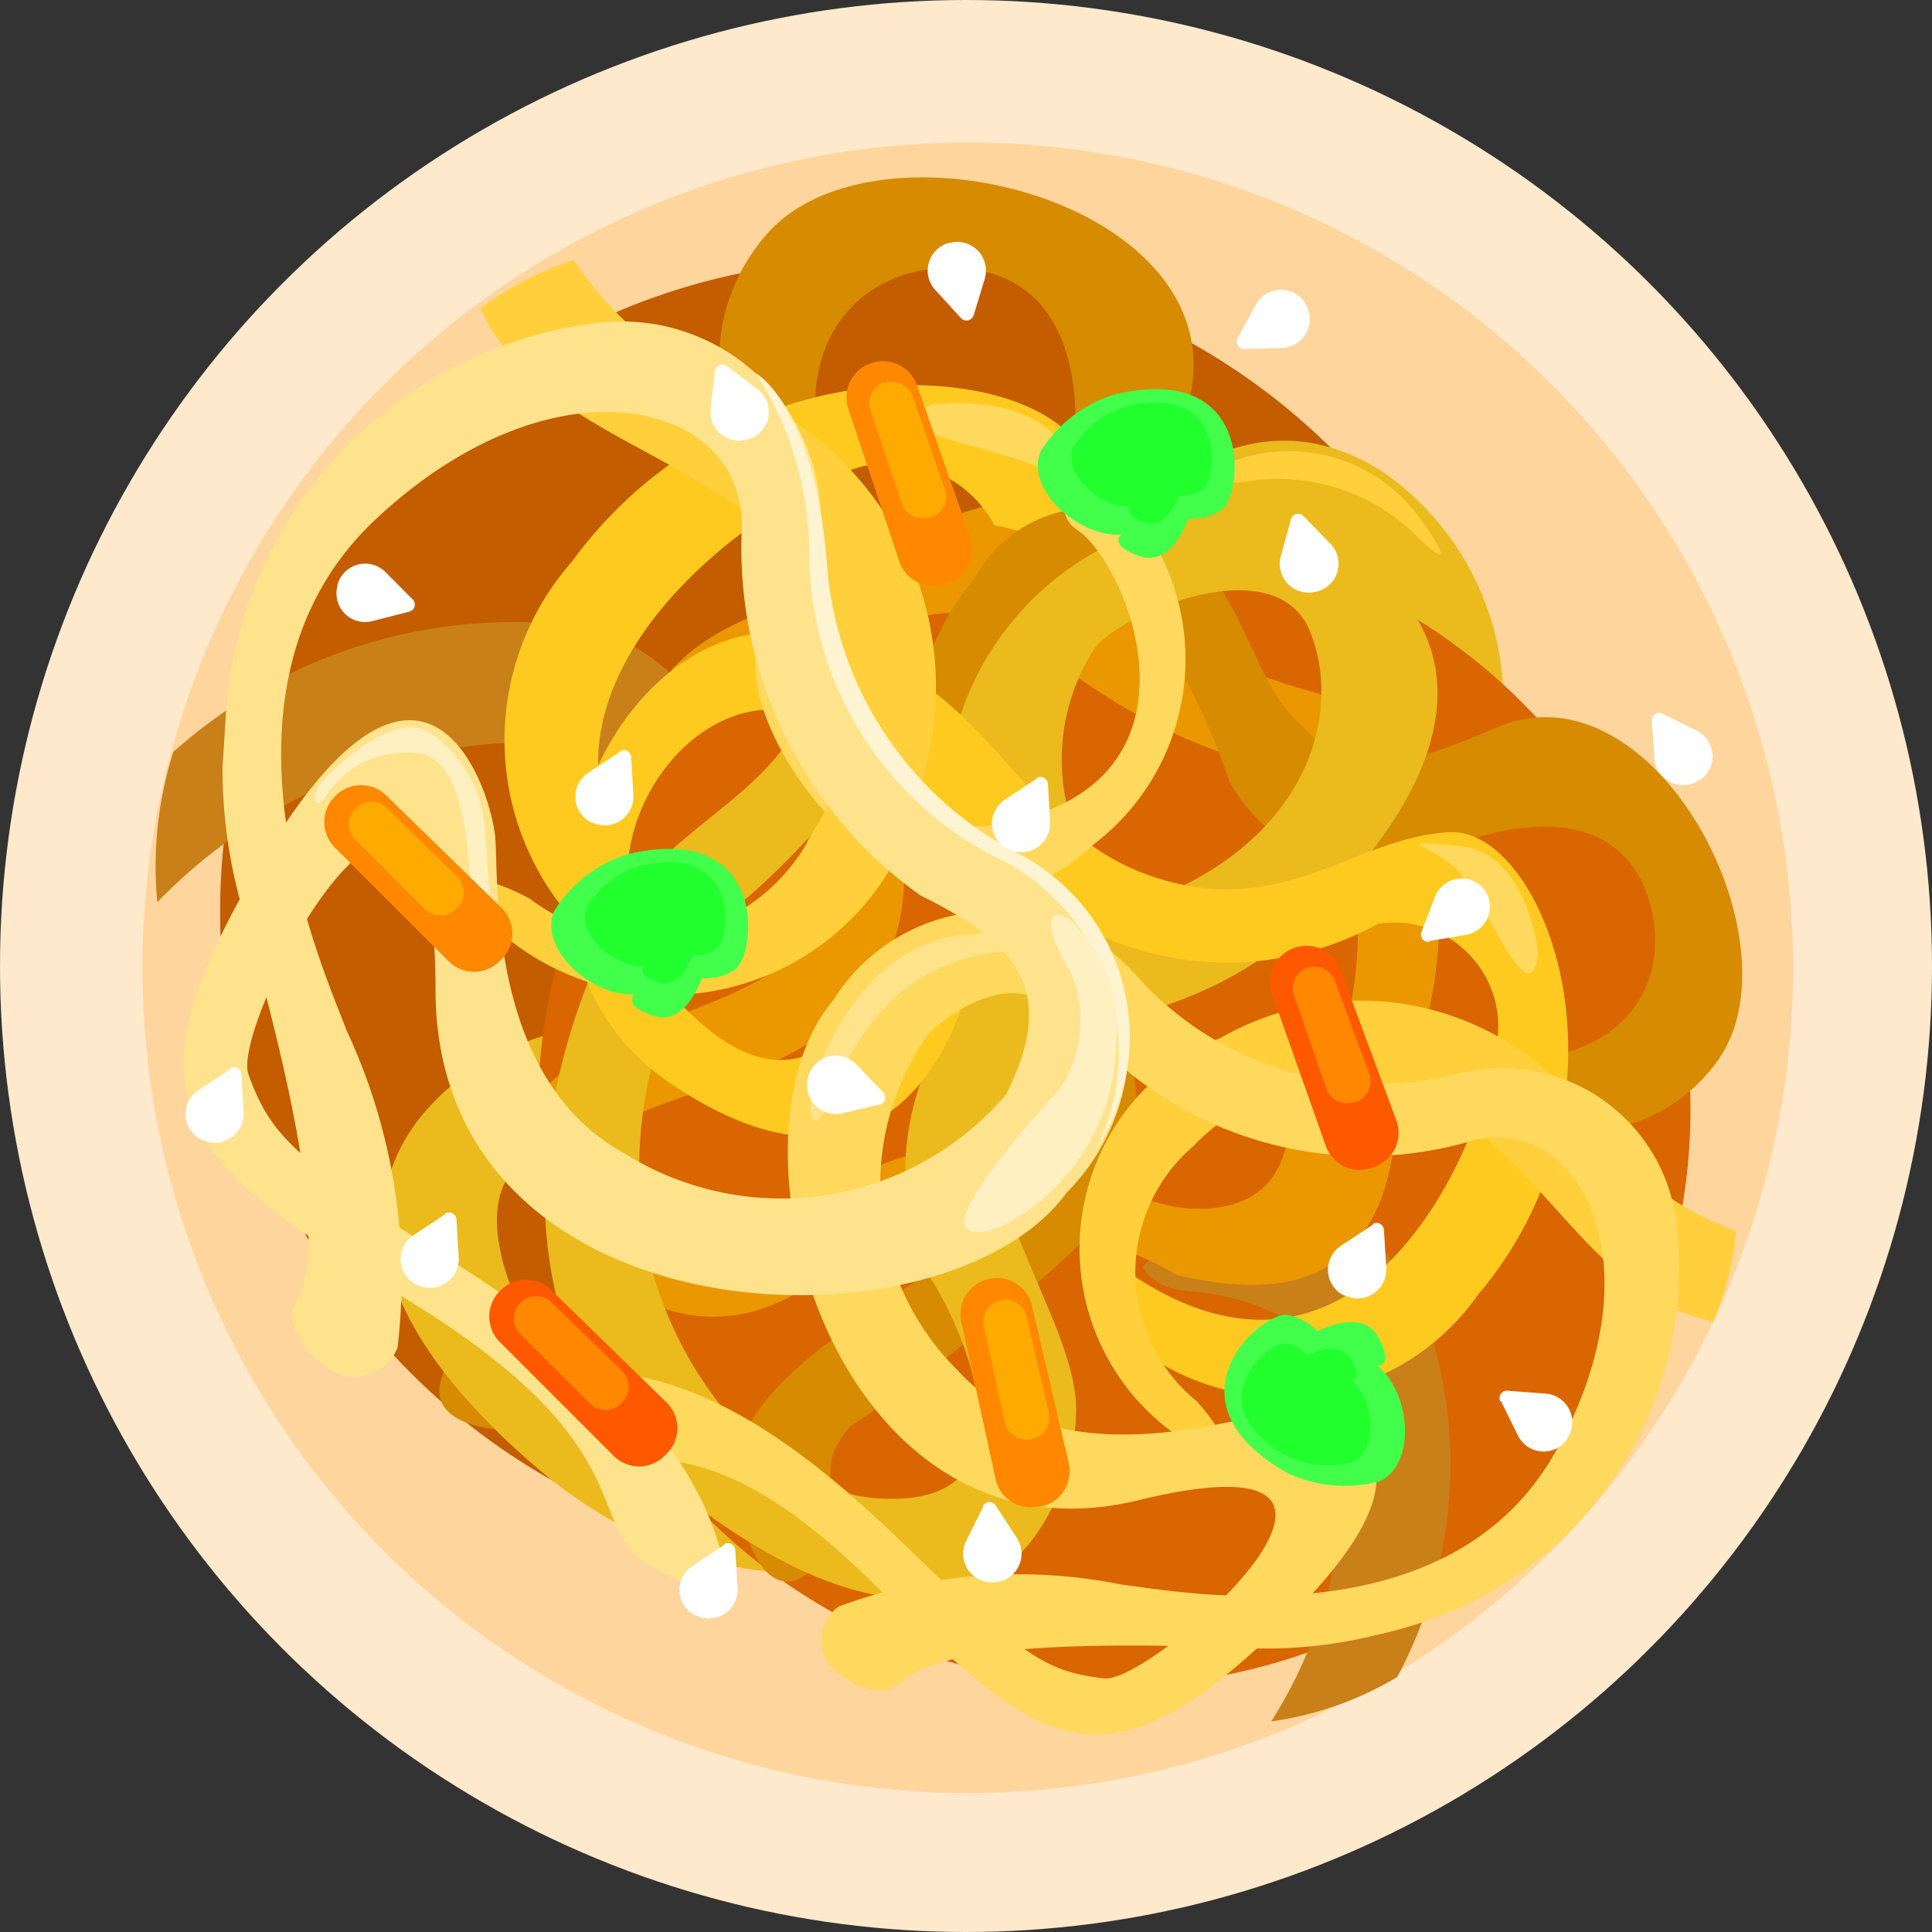 <svg xmlns="http://www.w3.org/2000/svg" width="12" height="12" viewBox="0 0 12 12">
  <rect x="0" y="0" width="12" height="12" fill="#333333" stroke="none"/>
  <g id="chow_mein" data-name="chow mein" transform="translate(-5.143 -4.678)">
    <circle id="Ellipse_4" data-name="Ellipse 4" cx="6" cy="6" r="6" transform="translate(5.143 4.678)" fill="#ffe9cc"/>
    <circle id="Ellipse_5" data-name="Ellipse 5" cx="5.126" cy="5.126" r="5.126" transform="translate(6.028 5.563)" fill="#ffd59e"/>
    <circle id="Ellipse_6" data-name="Ellipse 6" cx="4.052" cy="4.052" r="4.052" transform="translate(6.51 6.291)" fill="#c45c00"/>
    <path id="Path_9" data-name="Path 9" d="M9.654,23.042a3.17,3.17,0,0,1,2.325-.8,1.16,1.16,0,0,1,.9,1.857s-.16-.019-.245-.283-.347-.835-.867-.833a3.252,3.252,0,0,0-2.212.992,2.363,2.363,0,0,1,.1-.936Z" transform="translate(-3.435 -13.693)" fill="#c98019"/>
    <path id="Path_10" data-name="Path 10" d="M24.547,19.068s1.591-1.046,2.624.076a5.615,5.615,0,0,0,.74,1.043c.3.271,1.074.5,1.03,1.442s-.481,1.25-.726,1.271-1.634-.181-1.947.258-.165,1.5-.563,2-2.262-.205-1.723-1.578a2.467,2.467,0,0,0-.553-2.51c-.172-.367-.623-1.287.608-1.718s.956.471.631.579-.949.18-.829.835.915.951.86,1.907-.45,1.2-.262,1.58.829.733.967.317-.027-1.632.8-2.121,1.734.063,2-.2a.929.929,0,0,0-.309-1.311,4.056,4.056,0,0,1-1.168-1.372c-.263-.474-1.191-.465-1.995.018S23.818,19.508,24.547,19.068Z" transform="translate(-14.103 -10.89)" fill="#eb9800"/>
    <path id="Path_11" data-name="Path 11" d="M19.589,11.579a1.189,1.189,0,0,1,.048-1.536c.68-.749,2.831-.2,2.628.977s.052,1.141.373,1.353.88.167,1.308.427a.943.943,0,0,1,.2,1.541,1.9,1.9,0,0,1-2.43.537c-.924-.45-1.592-.8-2.052.418s-.691,2.125-1.373,2.181-.843-.189-.573-.494.57.009.836-.392a12.7,12.7,0,0,1,.857-1.854c.6-.872,1.437-.778,2.266-.323a1.319,1.319,0,0,0,1.838-.444c.34-.513.221-.892-1.182-1.036a1.125,1.125,0,0,1-.831-1.218c.157-.933-.112-1.434-.7-1.453s-1.065.46-.8,1.324S19.589,11.579,19.589,11.579Z" transform="translate(-9.722 -3.921)" fill="#d68b00"/>
    <path id="Path_12" data-name="Path 12" d="M22.925,19.123a1.735,1.735,0,0,0-.721-1.768c-.973-.62-1.849.391-2.3,1.315s-.058,1.76-.617,2.152-1.542-.075-2.148.008-2.119,1.042-.2,2.7,4.191-.2,4.488-.651.391-.94.779-1.283-.354-.442-.545-.222a5.015,5.015,0,0,0-.68,1.1,2.978,2.978,0,0,1-2.162,1.037c-.816.014-1.943-.409-2.1-1.363s1.23-.639,1.535-.507,2.121-.141,2.121-1.709.963-2.083,1.609-1.979.41,1.332.224,1.508a1.437,1.437,0,0,1-2.017.05l-.2.539a1.862,1.862,0,0,0,1.789.538A2.075,2.075,0,0,0,22.925,19.123Z" transform="translate(-8.477 -9.749)" fill="#ebba1d"/>
    <path id="Path_13" data-name="Path 13" d="M20.1,19.141a1.678,1.678,0,0,1-.261-2.455c1.083-1.48,3.087-1.243,3.214-.571s-.347,1.309.219,2.151,1.723.742,2.214,1.984-1.578,2.777-2.87,1.594-.215-1.975.132-2.16.488.15.3.438-1.013.9.15,1.551,2.325-.744,1.627-1.466-.87-.437-1.745-1.362a2.195,2.195,0,0,1-.531-2.1.732.732,0,0,0-1.114-.564c-.707.311-2.318,1.6-.806,2.891C20.627,19.075,20.672,19.347,20.1,19.141Z" transform="translate(-11.145 -8.518)" fill="#ffca1f"/>
    <path id="Path_14" data-name="Path 14" d="M39.94,24.907a1.635,1.635,0,0,0-2.286.771c-.9,1.571,1.844,2.511,2.033,1.806s-.06-.432-.4-.377-1.535.091-1.327-1.2c.181-1.12,1.561-.909,1.867-.631a.183.183,0,0,0,.289-.039C40.16,25.156,40.136,25.046,39.94,24.907Z" transform="translate(-25.243 -15.635)" fill="#ffd85e"/>
    <path id="Path_15" data-name="Path 15" d="M32.014,32.967s.906-.507.775-1.3-.263-.623-.241-.471a1.316,1.316,0,0,1-.08,1.088,1.826,1.826,0,0,1-.578.586C31.574,33.109,31.95,33.011,32.014,32.967Z" transform="translate(-20.786 -20.602)" fill="#ffe38a"/>
    <path id="Path_16" data-name="Path 16" d="M31.12,16.105s.708-.1.865.365.061.2-.156.053S30.664,16.272,31.12,16.105Z" transform="translate(-20.187 -8.915)" fill="#ffd85e"/>
    <circle id="Ellipse_7" data-name="Ellipse 7" cx="3.579" cy="3.579" r="3.579" transform="translate(8.485 7.991)" fill="#d96600"/>
    <path id="Path_17" data-name="Path 17" d="M39.1,41.771a2.8,2.8,0,0,0,.2-2.161,1.024,1.024,0,0,0-1.78-.386s.05.134.294.152.789.125.895.571a2.874,2.874,0,0,1-.392,2.1A2.087,2.087,0,0,0,39.1,41.771Z" transform="translate(-25.278 -26.677)" fill="#c98019"/>
    <path id="Path_18" data-name="Path 18" d="M25.573,22.811s.568-1.583-.61-2.236a4.964,4.964,0,0,1-1.049-.419c-.3-.206-.654-.817-1.451-.584s-.972.671-.941.886.494,1.364.183,1.724-1.257.454-1.6.9.645,1.9,1.712,1.152a2.178,2.178,0,0,1,2.269-.046c.351.071,1.236.268,1.35-.878s-.6-.723-.628-.422.044.852-.545.885-1.007-.589-1.815-.343-.938.636-1.3.552-.8-.56-.472-.764,1.407-.315,1.654-1.129-.414-1.476-.244-1.757a.821.821,0,0,1,1.189-.007,3.578,3.578,0,0,0,1.42.718c.46.128.646.926.4,1.716S25.347,23.528,25.573,22.811Z" transform="translate(-11.627 -11.588)" fill="#eb9800"/>
    <path id="Path_19" data-name="Path 19" d="M30.782,22.85a1.05,1.05,0,0,0,1.309-.36c.5-.739-.414-2.472-1.384-2.053s-.99.192-1.239-.039-.327-.721-.638-1.034a.833.833,0,0,0-1.365.145,1.677,1.677,0,0,0,.044,2.2c.578.7,1.017,1.2.066,1.848s-1.681,1.034-1.587,1.631.337.685.543.389-.126-.488.163-.8a11.145,11.145,0,0,0,1.414-1.121c.624-.7.37-1.4-.193-2.012a1.165,1.165,0,0,1,0-1.67c.37-.4.719-.375,1.134.8a.993.993,0,0,0,1.218.46c.769-.329,1.255-.2,1.393.3s-.173,1.011-.971.958S30.782,22.85,30.782,22.85Z" transform="translate(-16.268 -11.24)" fill="#d68b00"/>
    <path id="Path_20" data-name="Path 20" d="M24.149,19.473a1.532,1.532,0,0,1,1.667.252c.735.706.048,1.668-.652,2.247s-1.5.415-1.719.976.384,1.308.438,1.847-.455,2.035-2.28.731-.7-3.639-.373-3.988.726-.531.94-.935.452.212.3.422a4.438,4.438,0,0,1-.8.811,2.631,2.631,0,0,0-.442,2.071c.158.7.754,1.583,1.6,1.516s.294-1.188.117-1.422a1.641,1.641,0,0,1,1.027-2.176c1.346-.325,1.589-1.259,1.365-1.792s-1.228-.076-1.341.121a1.267,1.267,0,0,0,.375,1.741l-.422.28s-.945-.555-.833-1.425A1.825,1.825,0,0,1,24.149,19.473Z" transform="translate(-12.06 -11.439)" fill="#ebba1d"/>
    <path id="Path_21" data-name="Path 21" d="M24.771,26.993a1.482,1.482,0,0,0,2.162-.285c1.046-1.236.426-2.908-.175-2.877s-1.052.57-1.892.258S23.871,22.764,22.7,22.6s-2.058,1.931-.774,2.795,1.74-.225,1.827-.562-.23-.388-.438-.164-.566,1.057-1.363.194.157-2.151.921-1.7.555.656,1.531,1.215a1.942,1.942,0,0,0,1.911.022.646.646,0,0,1,.715.839c-.12.671-.89,2.32-2.315,1.29C24.718,26.527,24.476,26.544,24.771,26.993Z" transform="translate(-12.613 -13.984)" fill="#ffca1f"/>
    <path id="Path_22" data-name="Path 22" d="M39.812,34.481a1.893,1.893,0,0,1-.87-.636,1.745,1.745,0,0,0-2.327-.565,1.416,1.416,0,0,0-.124,2.565s.309.079-.029-.305a1.032,1.032,0,0,1-.022-1.585,1.292,1.292,0,0,1,1.8-.066c.54.466.794,1.017,1.43,1.156A1.957,1.957,0,0,0,39.812,34.481Z" transform="translate(-23.885 -22.158)" fill="#ffd03b"/>
    <path id="Path_23" data-name="Path 23" d="M26.483,34.907a2.321,2.321,0,0,0,1.578-2.481,1.092,1.092,0,0,0-1.323-.935,2.006,2.006,0,0,1-2.031-.6,1.177,1.177,0,0,0-1.887.158c-.735.865.012,3.559,1.9,3.1s.086,1.141-.212,1.107-.427-.1-.864-.474-1.38-1.527-2.467-1.425c0,0-.1.085.194.39s.626-.132,1.682.9,1.421,1.408,2.613.221.044-1.281-.225-1.236-1.276.344-1.849-.294a1.617,1.617,0,0,1-.166-2.1c.481-.405.783-.263,1.17.2a2.335,2.335,0,0,0,2.154.49c.695-.223,1.225.74.556,1.926s-2.349.86-2.693.819a3.217,3.217,0,0,0-1.757.137.255.255,0,0,0,0,.413.411.411,0,0,0,.295.106c.188-.041.037-.351,2.257-.261a2.78,2.78,0,0,0,.776-.079C26.28,34.969,26.385,34.94,26.483,34.907Z" transform="translate(-12.505 -20.153)" fill="#ffd85e"/>
    <path id="Path_24" data-name="Path 24" d="M28.839,18.492a1.443,1.443,0,0,1-.188,2.122c-1.162,1.1-2.538-1.062-1.973-1.371s.383-.038.406.262.241,1.337,1.306.89c.924-.388.456-1.529.153-1.734a.162.162,0,0,1-.026-.256C28.579,18.355,28.677,18.353,28.839,18.492Z" transform="translate(-16.712 -10.694)" fill="#ffd85e"/>
    <path id="Path_25" data-name="Path 25" d="M28.117,32.057s.247-.883.957-.936.589.1.455.11a1.166,1.166,0,0,0-.918.294,1.615,1.615,0,0,0-.383.618C28.087,32.463,28.092,32.121,28.117,32.057Z" transform="translate(-17.927 -20.637)" fill="#ffe38a"/>
    <path id="Path_26" data-name="Path 26" d="M46.1,29.255s-.059-.629-.493-.667-.181-.012-.013.145S46.05,29.68,46.1,29.255Z" transform="translate(-31.404 -18.656)" fill="#ffd85e"/>
    <path id="Path_27" data-name="Path 27" d="M19.105,12.037a2.144,2.144,0,0,0,.931.789,1.976,1.976,0,0,1,1.241,2.411,1.6,1.6,0,0,1-2.789.818s-.169-.319.344-.049a1.168,1.168,0,0,0,1.75-.4,1.462,1.462,0,0,0-.407-2c-.658-.47-1.33-.6-1.652-1.266A2.207,2.207,0,0,1,19.105,12.037Z" transform="translate(-10.398 -5.746)" fill="#ffd03b"/>
    <path id="Path_28" data-name="Path 28" d="M10.636,16.219a2.627,2.627,0,0,1,2.311-2.4,1.237,1.237,0,0,1,1.381,1.207,2.271,2.271,0,0,0,1.2,2.076,1.333,1.333,0,0,1,.328,2.119c-.756,1.039-3.921.934-3.921-1.262s-1.279.208-1.162.528.226.443.751.825,2.048,1.113,2.224,2.336c0,0-.068.128-.481-.11s-.022-.723-1.442-1.611-1.929-1.189-.938-2.817,1.4-.389,1.42-.081-.039,1.5.815,1.957a1.831,1.831,0,0,0,2.358-.376c.318-.636.081-.932-.532-1.234a2.648,2.648,0,0,1-1.112-2.241c.06-.824-1.14-1.152-2.268-.1s-.322,2.813-.185,3.18a3.641,3.641,0,0,1,.316,1.97.288.288,0,0,1-.455.111.466.466,0,0,1-.2-.3c0-.218.376-.134-.313-2.553a3.159,3.159,0,0,1-.119-.875C10.622,16.459,10.626,16.334,10.636,16.219Z" transform="translate(-4.087 -7.136)" fill="#ffe38c"/>
    <path id="Path_29" data-name="Path 29" d="M26.556,15.254s.367.2.442,1.186a2.208,2.208,0,0,0,1.194,1.8,1.279,1.279,0,0,1,.476,1.837,1.347,1.347,0,0,0-.543-1.778,2.13,2.13,0,0,1-1.236-1.87A2.084,2.084,0,0,0,26.556,15.254Z" transform="translate(-16.719 -8.258)" fill="#fff4d1"/>
    <path id="Path_30" data-name="Path 30" d="M40.872,17.9a1,1,0,0,0-1.2-.378s-.245.145.078.123a1.221,1.221,0,0,1,1.046.3C41.128,18.277,40.917,17.954,40.872,17.9Z" transform="translate(-26.889 -9.972)" fill="#ffd03b"/>
    <path id="Path_31" data-name="Path 31" d="M33.063,31.689a.76.76,0,0,0,.066-.735c-.2-.334-.107-.392,0-.318a.922.922,0,0,1,.287.764,1.3,1.3,0,0,1-.723,1.147C32.25,32.691,32.529,32.279,33.063,31.689Z" transform="translate(-21.34 -20.246)" fill="#fff0c2"/>
    <path id="Path_32" data-name="Path 32" d="M14.1,25.644s.4-.456.668-.334a.783.783,0,0,1,.356.6c.011.111.044.612.066.735s-.134.089-.145-.134,0-1-.312-1.058a.592.592,0,0,0-.59.256C14.065,25.823,14.054,25.711,14.1,25.644Z" transform="translate(-6.972 -16.093)" fill="#fff0c2"/>
    <path id="Path_33" data-name="Path 33" d="M25.3,15.04l-.027.236a.178.178,0,0,0,.246.183l.006,0a.178.178,0,0,0,.037-.307l-.189-.143a.046.046,0,0,0-.073.033Z" transform="translate(-15.716 -8.058)" fill="#fff"/>
    <path id="Path_34" data-name="Path 34" d="M21.732,25.95l-.2.132a.178.178,0,0,0,.02.307l.005,0a.178.178,0,0,0,.257-.17l-.014-.237a.046.046,0,0,0-.072-.034Z" transform="translate(-12.737 -16.603)" fill="#fff"/>
    <path id="Path_35" data-name="Path 35" d="M16.781,39.051l-.2.132a.178.178,0,0,0,.02.307l.005,0a.178.178,0,0,0,.257-.17l-.014-.237a.046.046,0,0,0-.072-.034Z" transform="translate(-8.871 -26.832)" fill="#fff"/>
    <path id="Path_36" data-name="Path 36" d="M43.06,39.355l-.2.132a.178.178,0,0,0,.02.307l.006,0a.178.178,0,0,0,.257-.17l-.014-.237a.046.046,0,0,0-.072-.035Z" transform="translate(-29.39 -27.07)" fill="#fff"/>
    <path id="Path_37" data-name="Path 37" d="M41.473,19.277l-.063.229a.178.178,0,0,0,.216.219l.006,0a.178.178,0,0,0,.084-.3l-.165-.17a.046.046,0,0,0-.078.021Z" transform="translate(-28.312 -11.372)" fill="#fff"/>
    <path id="Path_38" data-name="Path 38" d="M32.558,47.278l-.105.212a.178.178,0,0,0,.17.257h.006a.178.178,0,0,0,.139-.275l-.13-.2a.046.046,0,0,0-.08,0Z" transform="translate(-21.309 -33.241)" fill="#fff"/>
    <path id="Path_39" data-name="Path 39" d="M28.476,34.817l-.164-.171a.178.178,0,0,0-.3.073l0,.006a.178.178,0,0,0,.211.224l.231-.054a.046.046,0,0,0,.023-.077Z" transform="translate(-17.849 -23.356)" fill="#fff"/>
    <path id="Path_40" data-name="Path 40" d="M45.4,29.929l.234-.039a.178.178,0,0,0,.11-.288l0,0a.178.178,0,0,0-.3.048l-.085.221a.046.046,0,0,0,.05.062Z" transform="translate(-31.387 -19.405)" fill="#fff"/>
    <path id="Path_41" data-name="Path 41" d="M47.657,44.146l.105.213a.178.178,0,0,0,.307.022l0-.005a.178.178,0,0,0-.135-.277l-.237-.018a.046.046,0,0,0-.045.065Z" transform="translate(-33.191 -30.765)" fill="#fff"/>
    <path id="Path_42" data-name="Path 42" d="M24.7,48.419l-.2.132a.178.178,0,0,0,.02.307l.005,0a.178.178,0,0,0,.257-.17l-.014-.237a.046.046,0,0,0-.072-.034Z" transform="translate(-15.058 -34.146)" fill="#fff"/>
    <path id="Path_43" data-name="Path 43" d="M15.147,20.878l-.167-.168a.178.178,0,0,0-.3.078l0,.006a.178.178,0,0,0,.216.219l.23-.059a.046.046,0,0,0,.021-.077Z" transform="translate(-7.441 -12.477)" fill="#fff"/>
    <path id="Path_44" data-name="Path 44" d="M40.211,13.254l.237-.007a.178.178,0,0,0,.147-.271l0-.005a.178.178,0,0,0-.308.007l-.114.208a.046.046,0,0,0,.042.068Z" transform="translate(-27.343 -6.408)" fill="#fff"/>
    <path id="Path_45" data-name="Path 45" d="M51.94,24.911l.017.237a.178.178,0,0,0,.277.136l.005,0a.178.178,0,0,0-.019-.307l-.212-.106a.046.046,0,0,0-.067.044Z" transform="translate(-36.538 -15.76)" fill="#fff"/>
    <path id="Path_46" data-name="Path 46" d="M31.713,11.988l.069-.227a.178.178,0,0,0-.209-.226l-.006,0a.178.178,0,0,0-.092.294l.16.175a.046.046,0,0,0,.078-.018Z" transform="translate(-20.523 -5.35)" fill="#fff"/>
    <path id="Path_47" data-name="Path 47" d="M10.689,34.937l-.2.132a.178.178,0,0,0,.02.307l.005,0a.178.178,0,0,0,.257-.17l-.013-.236a.046.046,0,0,0-.072-.036Z" transform="translate(-4.115 -23.619)" fill="#fff"/>
    <path id="Path_48" data-name="Path 48" d="M33.538,26.711l-.2.132a.178.178,0,0,0,.02.307l.005,0a.178.178,0,0,0,.257-.17l-.013-.236a.046.046,0,0,0-.072-.035Z" transform="translate(-21.955 -17.197)" fill="#fff"/>
    <path id="Path_49" data-name="Path 49" d="M14.382,27.015l0,0a.223.223,0,0,0,0,.315l.708.708a.223.223,0,0,0,.315,0l.014-.014a.223.223,0,0,0,0-.317l-.718-.7A.223.223,0,0,0,14.382,27.015Z" transform="translate(-7.16 -17.389)" fill="#f80"/>
    <path id="Path_50" data-name="Path 50" d="M15.064,27.441l0,0a.136.136,0,0,0,0,.192l.433.433a.136.136,0,0,0,.192,0l.008-.008a.136.136,0,0,0,0-.194l-.438-.426a.136.136,0,0,0-.191,0Z" transform="translate(-7.714 -17.741)" fill="#fa0"/>
    <path id="Path_51" data-name="Path 51" d="M19.056,41.031l0,0a.223.223,0,0,0,0,.315l.708.708a.223.223,0,0,0,.315,0l.014-.014a.223.223,0,0,0,0-.317l-.718-.7A.223.223,0,0,0,19.056,41.031Z" transform="translate(-10.809 -28.333)" fill="#ff5900"/>
    <path id="Path_52" data-name="Path 52" d="M19.736,41.457l0,0a.136.136,0,0,0,0,.192l.433.432a.136.136,0,0,0,.192,0l.008-.008a.136.136,0,0,0,0-.194l-.438-.426A.136.136,0,0,0,19.736,41.457Z" transform="translate(-11.362 -28.685)" fill="#f80"/>
    <path id="Path_53" data-name="Path 53" d="M32.52,40.9h0a.223.223,0,0,0-.171.265l.213.978a.223.223,0,0,0,.265.17l.019,0a.223.223,0,0,0,.17-.268l-.227-.975A.223.223,0,0,0,32.52,40.9Z" transform="translate(-21.235 -28.278)" fill="#f80"/>
    <path id="Path_54" data-name="Path 54" d="M33.083,41.508h0a.136.136,0,0,0-.1.162l.13.6a.136.136,0,0,0,.162.1l.011,0a.136.136,0,0,0,.1-.164l-.139-.6A.136.136,0,0,0,33.083,41.508Z" transform="translate(-21.729 -28.754)" fill="#fa0"/>
    <path id="Path_55" data-name="Path 55" d="M41.255,31.494h0a.222.222,0,0,0-.135.285l.334.944a.223.223,0,0,0,.285.136l.018-.007a.223.223,0,0,0,.135-.287l-.348-.939A.223.223,0,0,0,41.255,31.494Z" transform="translate(-28.076 -20.927)" fill="#ff5900"/>
    <path id="Path_56" data-name="Path 56" d="M41.854,32.072h0a.136.136,0,0,0-.083.174l.2.576a.136.136,0,0,0,.174.083l.011,0a.136.136,0,0,0,.082-.175l-.213-.573A.136.136,0,0,0,41.854,32.072Z" transform="translate(-28.59 -21.383)" fill="#f80"/>
    <path id="Path_57" data-name="Path 57" d="M29.264,14.926h0a.223.223,0,0,0-.141.282l.317.949a.223.223,0,0,0,.282.141l.018-.006a.223.223,0,0,0,.14-.285l-.331-.945A.223.223,0,0,0,29.264,14.926Z" transform="translate(-18.711 -7.992)" fill="#f80"/>
    <path id="Path_58" data-name="Path 58" d="M29.86,15.5h0a.136.136,0,0,0-.086.172l.194.58a.136.136,0,0,0,.172.086l.011,0a.136.136,0,0,0,.085-.174l-.2-.577a.136.136,0,0,0-.172-.083Z" transform="translate(-19.224 -8.447)" fill="#fa0"/>
    <path id="Path_59" data-name="Path 59" d="M21.229,28.765a.836.836,0,0,0-.451.351c-.1.234.234.534.5.518,0,0-.084.067.117.134s.3-.234.3-.234a.325.325,0,0,0,.2-.05C22.031,29.417,22.131,28.549,21.229,28.765Z" transform="translate(-12.193 -18.78)" fill="#42ff4c"/>
    <path id="Path_60" data-name="Path 60" d="M22.048,29.136a.6.6,0,0,0-.321.25c-.071.167.167.381.357.369,0,0-.06.048.083.1s.214-.167.214-.167a.233.233,0,0,0,.143-.036C22.619,29.6,22.691,28.981,22.048,29.136Z" transform="translate(-12.938 -19.077)" fill="#21ff2d"/>
    <path id="Path_61" data-name="Path 61" d="M40.227,42.912a.835.835,0,0,0,.569.053c.233-.1.2-.549-.01-.72,0,0,.107.009.006-.177s-.379-.036-.379-.036a.327.327,0,0,0-.18-.1C40.089,41.889,39.421,42.453,40.227,42.912Z" transform="translate(-27.088 -29.085)" fill="#42ff4c"/>
    <path id="Path_62" data-name="Path 62" d="M40.609,43.441a.6.6,0,0,0,.405.038c.166-.073.14-.392-.007-.513,0,0,.076.006,0-.126s-.27-.025-.27-.025a.233.233,0,0,0-.128-.072C40.51,42.712,40.034,43.114,40.609,43.441Z" transform="translate(-27.474 -29.719)" fill="#21ff2d"/>
    <path id="Path_63" data-name="Path 63" d="M35.016,15.74a.835.835,0,0,0-.451.351c-.1.234.234.534.5.518,0,0-.084.066.117.134s.3-.234.3-.234a.327.327,0,0,0,.2-.05C35.817,16.391,35.918,15.523,35.016,15.74Z" transform="translate(-22.958 -8.61)" fill="#42ff4c"/>
    <path id="Path_64" data-name="Path 64" d="M35.835,16.112a.6.6,0,0,0-.321.25c-.071.167.167.381.357.369,0,0-.059.048.083.1s.214-.167.214-.167a.231.231,0,0,0,.143-.036C36.406,16.575,36.478,15.957,35.835,16.112Z" transform="translate(-23.703 -8.908)" fill="#21ff2d"/>
  </g>
</svg>
